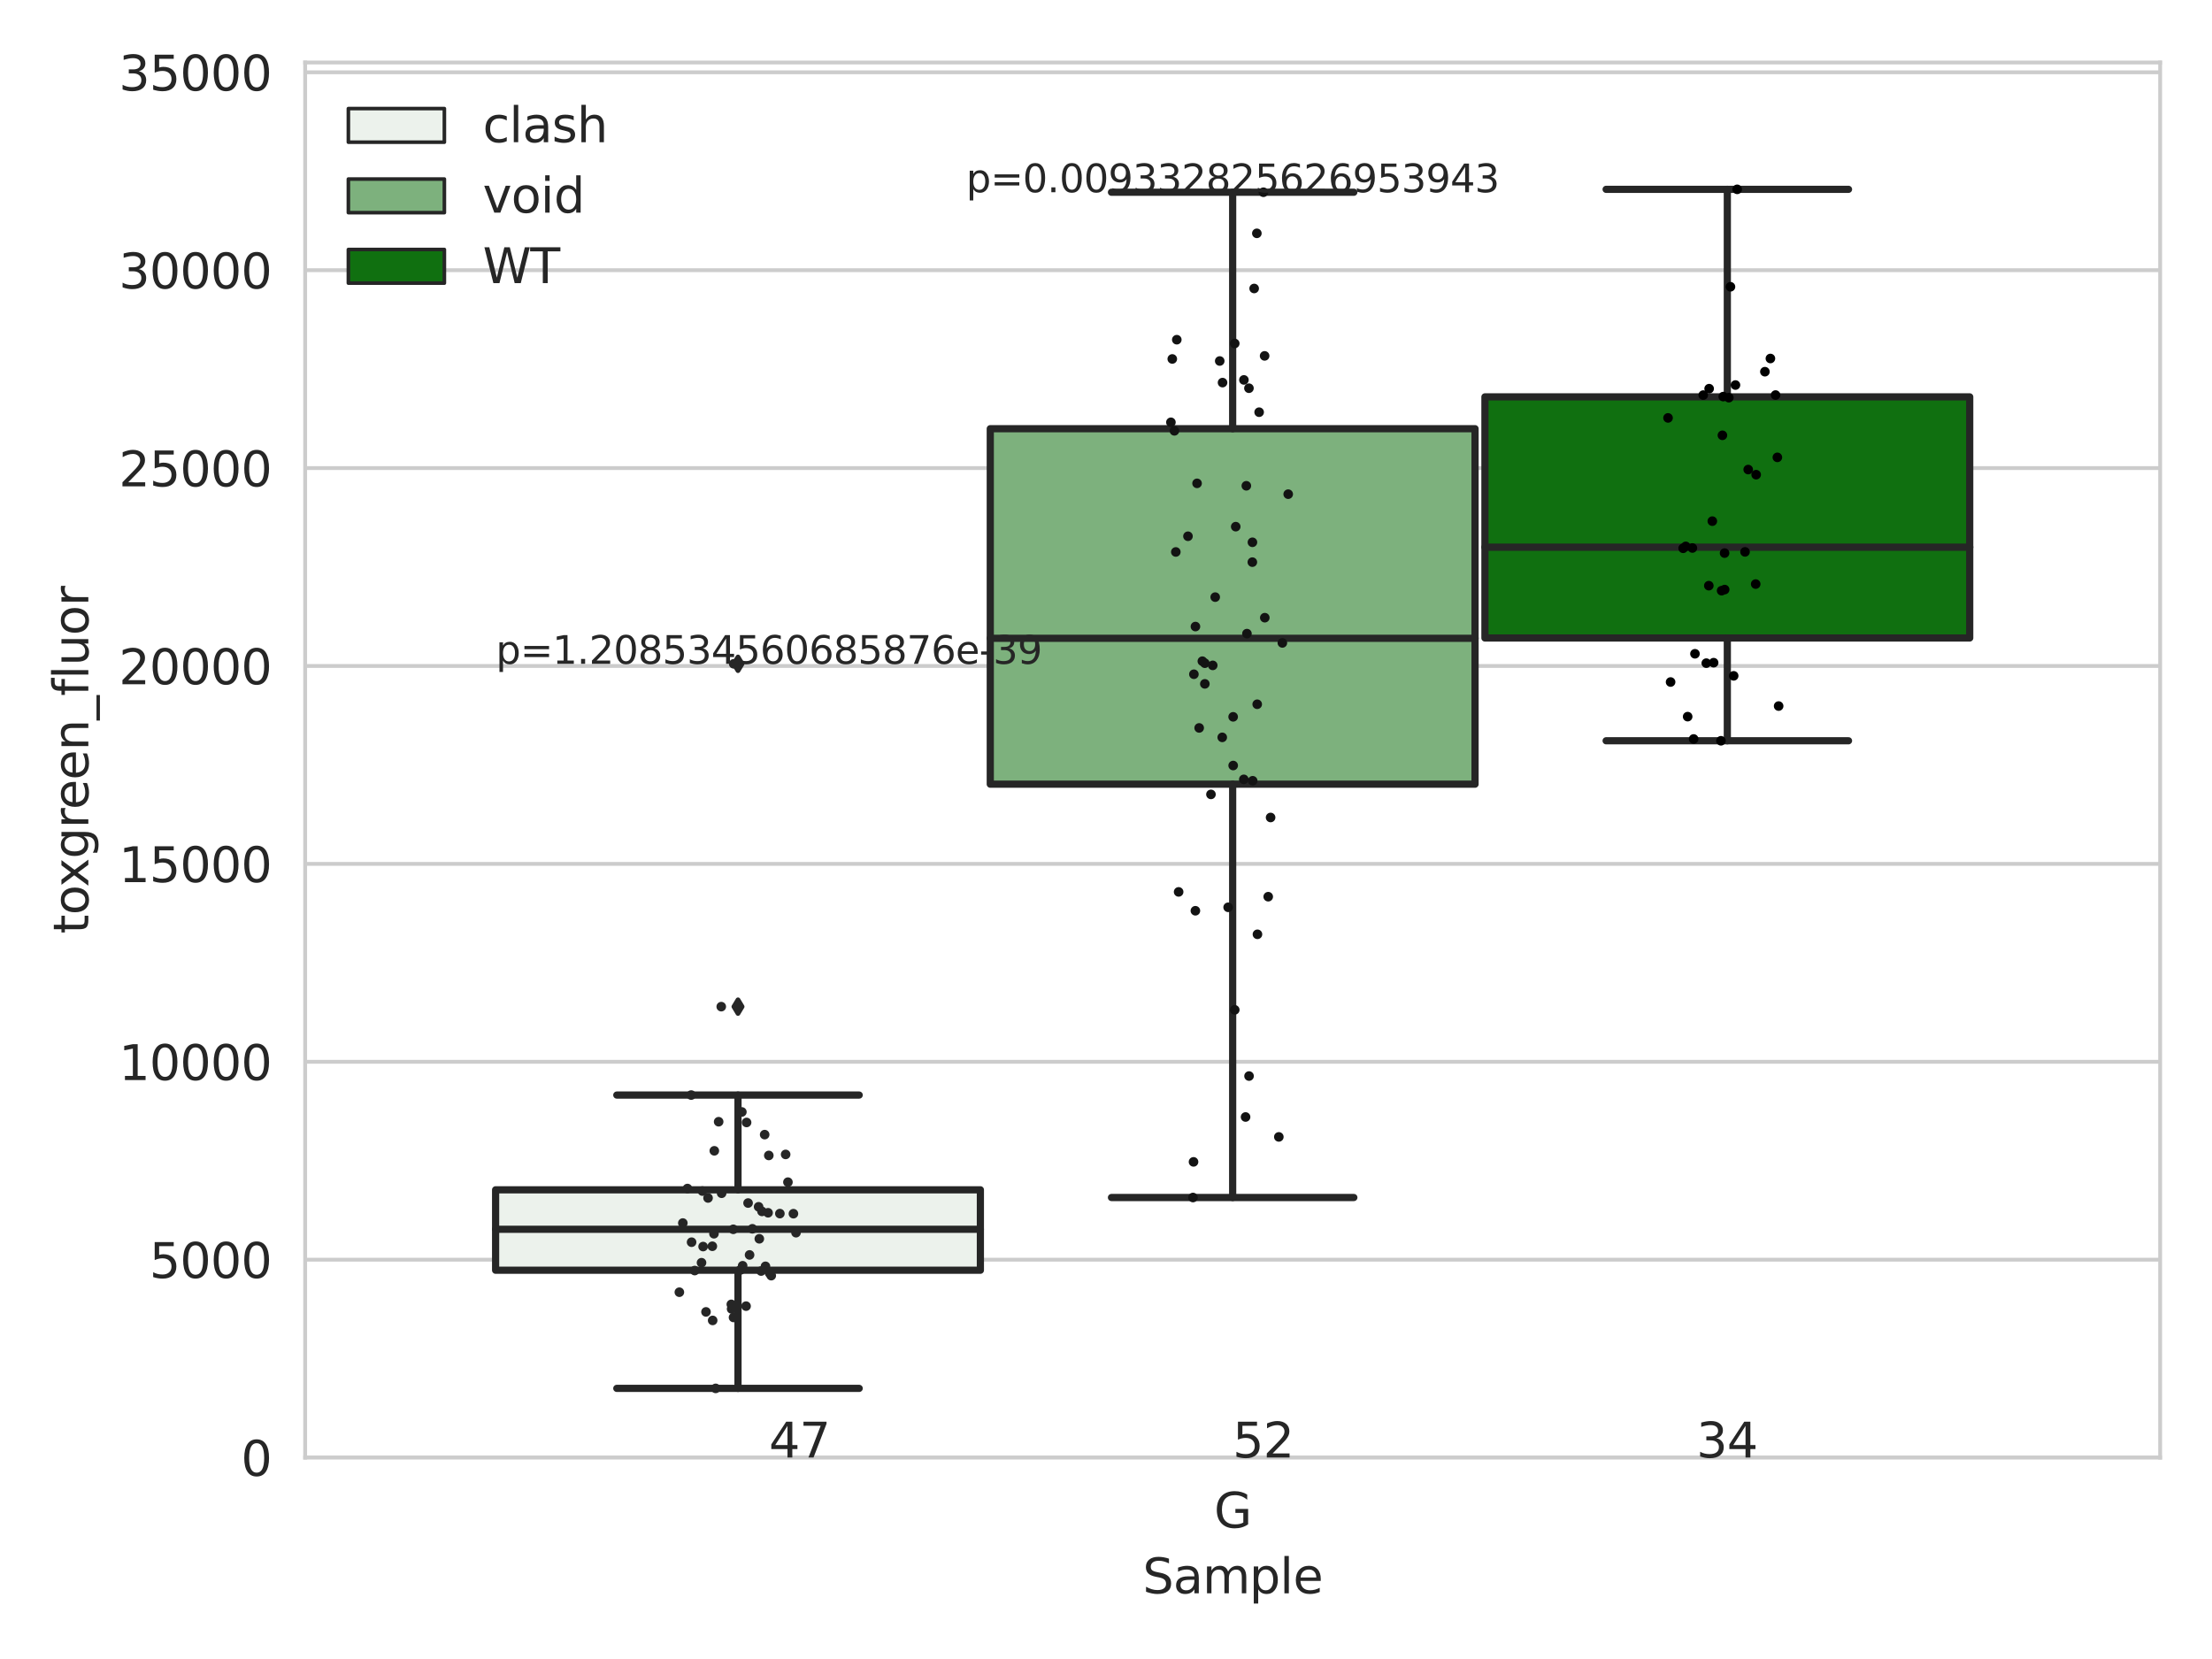 <?xml version="1.0" encoding="utf-8" standalone="no"?>
<!DOCTYPE svg PUBLIC "-//W3C//DTD SVG 1.1//EN"
  "http://www.w3.org/Graphics/SVG/1.1/DTD/svg11.dtd">
<svg xmlns:xlink="http://www.w3.org/1999/xlink" width="460.8pt" height="345.6pt" viewBox="0 0 460.8 345.6" xmlns="http://www.w3.org/2000/svg" version="1.1">
 <defs>
  <style type="text/css">*{stroke-linejoin: round; stroke-linecap: butt}</style>
 </defs>
 <g id="figure_1">
  <g id="patch_1">
   <path d="M 0 345.6 
L 460.8 345.6 
L 460.8 0 
L 0 0 
z
" style="fill: #ffffff"/>
  </g>
  <g id="axes_1">
   <g id="patch_2">
    <path d="M 63.571 303.64 
L 450 303.64 
L 450 13.022 
L 63.571 13.022 
z
" style="fill: #ffffff"/>
   </g>
   <g id="matplotlib.axis_1">
    <g id="xtick_1">
     <g id="text_1">
      <!-- G -->
      <g style="fill: #262626" transform="translate(252.911 318.238)scale(0.1 -0.1)">
       <defs>
        <path id="DejaVuSans-47" d="M 3809 666 
L 3809 1919 
L 2778 1919 
L 2778 2438 
L 4434 2438 
L 4434 434 
Q 4069 175 3628 42 
Q 3188 -91 2688 -91 
Q 1594 -91 976 548 
Q 359 1188 359 2328 
Q 359 3472 976 4111 
Q 1594 4750 2688 4750 
Q 3144 4750 3555 4637 
Q 3966 4525 4313 4306 
L 4313 3634 
Q 3963 3931 3569 4081 
Q 3175 4231 2741 4231 
Q 1884 4231 1454 3753 
Q 1025 3275 1025 2328 
Q 1025 1384 1454 906 
Q 1884 428 2741 428 
Q 3075 428 3337 486 
Q 3600 544 3809 666 
z
" transform="scale(0.016)"/>
       </defs>
       <use xlink:href="#DejaVuSans-47"/>
      </g>
     </g>
    </g>
    <g id="text_2">
     <!-- Sample -->
     <g style="fill: #262626" transform="translate(238.037 331.917)scale(0.1 -0.1)">
      <defs>
       <path id="DejaVuSans-53" d="M 3425 4513 
L 3425 3897 
Q 3066 4069 2747 4153 
Q 2428 4238 2131 4238 
Q 1616 4238 1336 4038 
Q 1056 3838 1056 3469 
Q 1056 3159 1242 3001 
Q 1428 2844 1947 2747 
L 2328 2669 
Q 3034 2534 3370 2195 
Q 3706 1856 3706 1288 
Q 3706 609 3251 259 
Q 2797 -91 1919 -91 
Q 1588 -91 1214 -16 
Q 841 59 441 206 
L 441 856 
Q 825 641 1194 531 
Q 1563 422 1919 422 
Q 2459 422 2753 634 
Q 3047 847 3047 1241 
Q 3047 1584 2836 1778 
Q 2625 1972 2144 2069 
L 1759 2144 
Q 1053 2284 737 2584 
Q 422 2884 422 3419 
Q 422 4038 858 4394 
Q 1294 4750 2059 4750 
Q 2388 4750 2728 4690 
Q 3069 4631 3425 4513 
z
" transform="scale(0.016)"/>
       <path id="DejaVuSans-61" d="M 2194 1759 
Q 1497 1759 1228 1600 
Q 959 1441 959 1056 
Q 959 750 1161 570 
Q 1363 391 1709 391 
Q 2188 391 2477 730 
Q 2766 1069 2766 1631 
L 2766 1759 
L 2194 1759 
z
M 3341 1997 
L 3341 0 
L 2766 0 
L 2766 531 
Q 2569 213 2275 61 
Q 1981 -91 1556 -91 
Q 1019 -91 701 211 
Q 384 513 384 1019 
Q 384 1609 779 1909 
Q 1175 2209 1959 2209 
L 2766 2209 
L 2766 2266 
Q 2766 2663 2505 2880 
Q 2244 3097 1772 3097 
Q 1472 3097 1187 3025 
Q 903 2953 641 2809 
L 641 3341 
Q 956 3463 1253 3523 
Q 1550 3584 1831 3584 
Q 2591 3584 2966 3190 
Q 3341 2797 3341 1997 
z
" transform="scale(0.016)"/>
       <path id="DejaVuSans-6d" d="M 3328 2828 
Q 3544 3216 3844 3400 
Q 4144 3584 4550 3584 
Q 5097 3584 5394 3201 
Q 5691 2819 5691 2113 
L 5691 0 
L 5113 0 
L 5113 2094 
Q 5113 2597 4934 2840 
Q 4756 3084 4391 3084 
Q 3944 3084 3684 2787 
Q 3425 2491 3425 1978 
L 3425 0 
L 2847 0 
L 2847 2094 
Q 2847 2600 2669 2842 
Q 2491 3084 2119 3084 
Q 1678 3084 1418 2786 
Q 1159 2488 1159 1978 
L 1159 0 
L 581 0 
L 581 3500 
L 1159 3500 
L 1159 2956 
Q 1356 3278 1631 3431 
Q 1906 3584 2284 3584 
Q 2666 3584 2933 3390 
Q 3200 3197 3328 2828 
z
" transform="scale(0.016)"/>
       <path id="DejaVuSans-70" d="M 1159 525 
L 1159 -1331 
L 581 -1331 
L 581 3500 
L 1159 3500 
L 1159 2969 
Q 1341 3281 1617 3432 
Q 1894 3584 2278 3584 
Q 2916 3584 3314 3078 
Q 3713 2572 3713 1747 
Q 3713 922 3314 415 
Q 2916 -91 2278 -91 
Q 1894 -91 1617 61 
Q 1341 213 1159 525 
z
M 3116 1747 
Q 3116 2381 2855 2742 
Q 2594 3103 2138 3103 
Q 1681 3103 1420 2742 
Q 1159 2381 1159 1747 
Q 1159 1113 1420 752 
Q 1681 391 2138 391 
Q 2594 391 2855 752 
Q 3116 1113 3116 1747 
z
" transform="scale(0.016)"/>
       <path id="DejaVuSans-6c" d="M 603 4863 
L 1178 4863 
L 1178 0 
L 603 0 
L 603 4863 
z
" transform="scale(0.016)"/>
       <path id="DejaVuSans-65" d="M 3597 1894 
L 3597 1613 
L 953 1613 
Q 991 1019 1311 708 
Q 1631 397 2203 397 
Q 2534 397 2845 478 
Q 3156 559 3463 722 
L 3463 178 
Q 3153 47 2828 -22 
Q 2503 -91 2169 -91 
Q 1331 -91 842 396 
Q 353 884 353 1716 
Q 353 2575 817 3079 
Q 1281 3584 2069 3584 
Q 2775 3584 3186 3129 
Q 3597 2675 3597 1894 
z
M 3022 2063 
Q 3016 2534 2758 2815 
Q 2500 3097 2075 3097 
Q 1594 3097 1305 2825 
Q 1016 2553 972 2059 
L 3022 2063 
z
" transform="scale(0.016)"/>
      </defs>
      <use xlink:href="#DejaVuSans-53"/>
      <use xlink:href="#DejaVuSans-61" x="63.477"/>
      <use xlink:href="#DejaVuSans-6d" x="124.756"/>
      <use xlink:href="#DejaVuSans-70" x="222.168"/>
      <use xlink:href="#DejaVuSans-6c" x="285.645"/>
      <use xlink:href="#DejaVuSans-65" x="313.428"/>
     </g>
    </g>
   </g>
   <g id="matplotlib.axis_2">
    <g id="ytick_1">
     <g id="line2d_1">
      <path d="M 63.571 303.64 
L 450 303.64 
" clip-path="url(#pb2e4468ea5)" style="fill: none; stroke: #cccccc; stroke-width: 0.8; stroke-linecap: round"/>
     </g>
     <g id="text_3">
      <!-- 0 -->
      <g style="fill: #262626" transform="translate(50.209 307.439)scale(0.1 -0.1)">
       <defs>
        <path id="DejaVuSans-30" d="M 2034 4250 
Q 1547 4250 1301 3770 
Q 1056 3291 1056 2328 
Q 1056 1369 1301 889 
Q 1547 409 2034 409 
Q 2525 409 2770 889 
Q 3016 1369 3016 2328 
Q 3016 3291 2770 3770 
Q 2525 4250 2034 4250 
z
M 2034 4750 
Q 2819 4750 3233 4129 
Q 3647 3509 3647 2328 
Q 3647 1150 3233 529 
Q 2819 -91 2034 -91 
Q 1250 -91 836 529 
Q 422 1150 422 2328 
Q 422 3509 836 4129 
Q 1250 4750 2034 4750 
z
" transform="scale(0.016)"/>
       </defs>
       <use xlink:href="#DejaVuSans-30"/>
      </g>
     </g>
    </g>
    <g id="ytick_2">
     <g id="line2d_2">
      <path d="M 63.571 262.414 
L 450 262.414 
" clip-path="url(#pb2e4468ea5)" style="fill: none; stroke: #cccccc; stroke-width: 0.8; stroke-linecap: round"/>
     </g>
     <g id="text_4">
      <!-- 5000 -->
      <g style="fill: #262626" transform="translate(31.121 266.214)scale(0.1 -0.1)">
       <defs>
        <path id="DejaVuSans-35" d="M 691 4666 
L 3169 4666 
L 3169 4134 
L 1269 4134 
L 1269 2991 
Q 1406 3038 1543 3061 
Q 1681 3084 1819 3084 
Q 2600 3084 3056 2656 
Q 3513 2228 3513 1497 
Q 3513 744 3044 326 
Q 2575 -91 1722 -91 
Q 1428 -91 1123 -41 
Q 819 9 494 109 
L 494 744 
Q 775 591 1075 516 
Q 1375 441 1709 441 
Q 2250 441 2565 725 
Q 2881 1009 2881 1497 
Q 2881 1984 2565 2268 
Q 2250 2553 1709 2553 
Q 1456 2553 1204 2497 
Q 953 2441 691 2322 
L 691 4666 
z
" transform="scale(0.016)"/>
       </defs>
       <use xlink:href="#DejaVuSans-35"/>
       <use xlink:href="#DejaVuSans-30" x="63.623"/>
       <use xlink:href="#DejaVuSans-30" x="127.246"/>
       <use xlink:href="#DejaVuSans-30" x="190.869"/>
      </g>
     </g>
    </g>
    <g id="ytick_3">
     <g id="line2d_3">
      <path d="M 63.571 221.189 
L 450 221.189 
" clip-path="url(#pb2e4468ea5)" style="fill: none; stroke: #cccccc; stroke-width: 0.8; stroke-linecap: round"/>
     </g>
     <g id="text_5">
      <!-- 10000 -->
      <g style="fill: #262626" transform="translate(24.759 224.988)scale(0.1 -0.1)">
       <defs>
        <path id="DejaVuSans-31" d="M 794 531 
L 1825 531 
L 1825 4091 
L 703 3866 
L 703 4441 
L 1819 4666 
L 2450 4666 
L 2450 531 
L 3481 531 
L 3481 0 
L 794 0 
L 794 531 
z
" transform="scale(0.016)"/>
       </defs>
       <use xlink:href="#DejaVuSans-31"/>
       <use xlink:href="#DejaVuSans-30" x="63.623"/>
       <use xlink:href="#DejaVuSans-30" x="127.246"/>
       <use xlink:href="#DejaVuSans-30" x="190.869"/>
       <use xlink:href="#DejaVuSans-30" x="254.492"/>
      </g>
     </g>
    </g>
    <g id="ytick_4">
     <g id="line2d_4">
      <path d="M 63.571 179.963 
L 450 179.963 
" clip-path="url(#pb2e4468ea5)" style="fill: none; stroke: #cccccc; stroke-width: 0.8; stroke-linecap: round"/>
     </g>
     <g id="text_6">
      <!-- 15000 -->
      <g style="fill: #262626" transform="translate(24.759 183.762)scale(0.1 -0.1)">
       <use xlink:href="#DejaVuSans-31"/>
       <use xlink:href="#DejaVuSans-35" x="63.623"/>
       <use xlink:href="#DejaVuSans-30" x="127.246"/>
       <use xlink:href="#DejaVuSans-30" x="190.869"/>
       <use xlink:href="#DejaVuSans-30" x="254.492"/>
      </g>
     </g>
    </g>
    <g id="ytick_5">
     <g id="line2d_5">
      <path d="M 63.571 138.738 
L 450 138.738 
" clip-path="url(#pb2e4468ea5)" style="fill: none; stroke: #cccccc; stroke-width: 0.8; stroke-linecap: round"/>
     </g>
     <g id="text_7">
      <!-- 20000 -->
      <g style="fill: #262626" transform="translate(24.759 142.537)scale(0.1 -0.1)">
       <defs>
        <path id="DejaVuSans-32" d="M 1228 531 
L 3431 531 
L 3431 0 
L 469 0 
L 469 531 
Q 828 903 1448 1529 
Q 2069 2156 2228 2338 
Q 2531 2678 2651 2914 
Q 2772 3150 2772 3378 
Q 2772 3750 2511 3984 
Q 2250 4219 1831 4219 
Q 1534 4219 1204 4116 
Q 875 4013 500 3803 
L 500 4441 
Q 881 4594 1212 4672 
Q 1544 4750 1819 4750 
Q 2544 4750 2975 4387 
Q 3406 4025 3406 3419 
Q 3406 3131 3298 2873 
Q 3191 2616 2906 2266 
Q 2828 2175 2409 1742 
Q 1991 1309 1228 531 
z
" transform="scale(0.016)"/>
       </defs>
       <use xlink:href="#DejaVuSans-32"/>
       <use xlink:href="#DejaVuSans-30" x="63.623"/>
       <use xlink:href="#DejaVuSans-30" x="127.246"/>
       <use xlink:href="#DejaVuSans-30" x="190.869"/>
       <use xlink:href="#DejaVuSans-30" x="254.492"/>
      </g>
     </g>
    </g>
    <g id="ytick_6">
     <g id="line2d_6">
      <path d="M 63.571 97.512 
L 450 97.512 
" clip-path="url(#pb2e4468ea5)" style="fill: none; stroke: #cccccc; stroke-width: 0.8; stroke-linecap: round"/>
     </g>
     <g id="text_8">
      <!-- 25000 -->
      <g style="fill: #262626" transform="translate(24.759 101.311)scale(0.1 -0.1)">
       <use xlink:href="#DejaVuSans-32"/>
       <use xlink:href="#DejaVuSans-35" x="63.623"/>
       <use xlink:href="#DejaVuSans-30" x="127.246"/>
       <use xlink:href="#DejaVuSans-30" x="190.869"/>
       <use xlink:href="#DejaVuSans-30" x="254.492"/>
      </g>
     </g>
    </g>
    <g id="ytick_7">
     <g id="line2d_7">
      <path d="M 63.571 56.286 
L 450 56.286 
" clip-path="url(#pb2e4468ea5)" style="fill: none; stroke: #cccccc; stroke-width: 0.8; stroke-linecap: round"/>
     </g>
     <g id="text_9">
      <!-- 30000 -->
      <g style="fill: #262626" transform="translate(24.759 60.085)scale(0.1 -0.1)">
       <defs>
        <path id="DejaVuSans-33" d="M 2597 2516 
Q 3050 2419 3304 2112 
Q 3559 1806 3559 1356 
Q 3559 666 3084 287 
Q 2609 -91 1734 -91 
Q 1441 -91 1130 -33 
Q 819 25 488 141 
L 488 750 
Q 750 597 1062 519 
Q 1375 441 1716 441 
Q 2309 441 2620 675 
Q 2931 909 2931 1356 
Q 2931 1769 2642 2001 
Q 2353 2234 1838 2234 
L 1294 2234 
L 1294 2753 
L 1863 2753 
Q 2328 2753 2575 2939 
Q 2822 3125 2822 3475 
Q 2822 3834 2567 4026 
Q 2313 4219 1838 4219 
Q 1578 4219 1281 4162 
Q 984 4106 628 3988 
L 628 4550 
Q 988 4650 1302 4700 
Q 1616 4750 1894 4750 
Q 2613 4750 3031 4423 
Q 3450 4097 3450 3541 
Q 3450 3153 3228 2886 
Q 3006 2619 2597 2516 
z
" transform="scale(0.016)"/>
       </defs>
       <use xlink:href="#DejaVuSans-33"/>
       <use xlink:href="#DejaVuSans-30" x="63.623"/>
       <use xlink:href="#DejaVuSans-30" x="127.246"/>
       <use xlink:href="#DejaVuSans-30" x="190.869"/>
       <use xlink:href="#DejaVuSans-30" x="254.492"/>
      </g>
     </g>
    </g>
    <g id="ytick_8">
     <g id="line2d_8">
      <path d="M 63.571 15.061 
L 450 15.061 
" clip-path="url(#pb2e4468ea5)" style="fill: none; stroke: #cccccc; stroke-width: 0.8; stroke-linecap: round"/>
     </g>
     <g id="text_10">
      <!-- 35000 -->
      <g style="fill: #262626" transform="translate(24.759 18.86)scale(0.1 -0.1)">
       <use xlink:href="#DejaVuSans-33"/>
       <use xlink:href="#DejaVuSans-35" x="63.623"/>
       <use xlink:href="#DejaVuSans-30" x="127.246"/>
       <use xlink:href="#DejaVuSans-30" x="190.869"/>
       <use xlink:href="#DejaVuSans-30" x="254.492"/>
      </g>
     </g>
    </g>
    <g id="text_11">
     <!-- toxgreen_fluor -->
     <g style="fill: #262626" transform="translate(18.401 194.526)rotate(-90)scale(0.1 -0.1)">
      <defs>
       <path id="DejaVuSans-74" d="M 1172 4494 
L 1172 3500 
L 2356 3500 
L 2356 3053 
L 1172 3053 
L 1172 1153 
Q 1172 725 1289 603 
Q 1406 481 1766 481 
L 2356 481 
L 2356 0 
L 1766 0 
Q 1100 0 847 248 
Q 594 497 594 1153 
L 594 3053 
L 172 3053 
L 172 3500 
L 594 3500 
L 594 4494 
L 1172 4494 
z
" transform="scale(0.016)"/>
       <path id="DejaVuSans-6f" d="M 1959 3097 
Q 1497 3097 1228 2736 
Q 959 2375 959 1747 
Q 959 1119 1226 758 
Q 1494 397 1959 397 
Q 2419 397 2687 759 
Q 2956 1122 2956 1747 
Q 2956 2369 2687 2733 
Q 2419 3097 1959 3097 
z
M 1959 3584 
Q 2709 3584 3137 3096 
Q 3566 2609 3566 1747 
Q 3566 888 3137 398 
Q 2709 -91 1959 -91 
Q 1206 -91 779 398 
Q 353 888 353 1747 
Q 353 2609 779 3096 
Q 1206 3584 1959 3584 
z
" transform="scale(0.016)"/>
       <path id="DejaVuSans-78" d="M 3513 3500 
L 2247 1797 
L 3578 0 
L 2900 0 
L 1881 1375 
L 863 0 
L 184 0 
L 1544 1831 
L 300 3500 
L 978 3500 
L 1906 2253 
L 2834 3500 
L 3513 3500 
z
" transform="scale(0.016)"/>
       <path id="DejaVuSans-67" d="M 2906 1791 
Q 2906 2416 2648 2759 
Q 2391 3103 1925 3103 
Q 1463 3103 1205 2759 
Q 947 2416 947 1791 
Q 947 1169 1205 825 
Q 1463 481 1925 481 
Q 2391 481 2648 825 
Q 2906 1169 2906 1791 
z
M 3481 434 
Q 3481 -459 3084 -895 
Q 2688 -1331 1869 -1331 
Q 1566 -1331 1297 -1286 
Q 1028 -1241 775 -1147 
L 775 -588 
Q 1028 -725 1275 -790 
Q 1522 -856 1778 -856 
Q 2344 -856 2625 -561 
Q 2906 -266 2906 331 
L 2906 616 
Q 2728 306 2450 153 
Q 2172 0 1784 0 
Q 1141 0 747 490 
Q 353 981 353 1791 
Q 353 2603 747 3093 
Q 1141 3584 1784 3584 
Q 2172 3584 2450 3431 
Q 2728 3278 2906 2969 
L 2906 3500 
L 3481 3500 
L 3481 434 
z
" transform="scale(0.016)"/>
       <path id="DejaVuSans-72" d="M 2631 2963 
Q 2534 3019 2420 3045 
Q 2306 3072 2169 3072 
Q 1681 3072 1420 2755 
Q 1159 2438 1159 1844 
L 1159 0 
L 581 0 
L 581 3500 
L 1159 3500 
L 1159 2956 
Q 1341 3275 1631 3429 
Q 1922 3584 2338 3584 
Q 2397 3584 2469 3576 
Q 2541 3569 2628 3553 
L 2631 2963 
z
" transform="scale(0.016)"/>
       <path id="DejaVuSans-6e" d="M 3513 2113 
L 3513 0 
L 2938 0 
L 2938 2094 
Q 2938 2591 2744 2837 
Q 2550 3084 2163 3084 
Q 1697 3084 1428 2787 
Q 1159 2491 1159 1978 
L 1159 0 
L 581 0 
L 581 3500 
L 1159 3500 
L 1159 2956 
Q 1366 3272 1645 3428 
Q 1925 3584 2291 3584 
Q 2894 3584 3203 3211 
Q 3513 2838 3513 2113 
z
" transform="scale(0.016)"/>
       <path id="DejaVuSans-5f" d="M 3263 -1063 
L 3263 -1509 
L -63 -1509 
L -63 -1063 
L 3263 -1063 
z
" transform="scale(0.016)"/>
       <path id="DejaVuSans-66" d="M 2375 4863 
L 2375 4384 
L 1825 4384 
Q 1516 4384 1395 4259 
Q 1275 4134 1275 3809 
L 1275 3500 
L 2222 3500 
L 2222 3053 
L 1275 3053 
L 1275 0 
L 697 0 
L 697 3053 
L 147 3053 
L 147 3500 
L 697 3500 
L 697 3744 
Q 697 4328 969 4595 
Q 1241 4863 1831 4863 
L 2375 4863 
z
" transform="scale(0.016)"/>
       <path id="DejaVuSans-75" d="M 544 1381 
L 544 3500 
L 1119 3500 
L 1119 1403 
Q 1119 906 1312 657 
Q 1506 409 1894 409 
Q 2359 409 2629 706 
Q 2900 1003 2900 1516 
L 2900 3500 
L 3475 3500 
L 3475 0 
L 2900 0 
L 2900 538 
Q 2691 219 2414 64 
Q 2138 -91 1772 -91 
Q 1169 -91 856 284 
Q 544 659 544 1381 
z
M 1991 3584 
L 1991 3584 
z
" transform="scale(0.016)"/>
      </defs>
      <use xlink:href="#DejaVuSans-74"/>
      <use xlink:href="#DejaVuSans-6f" x="39.209"/>
      <use xlink:href="#DejaVuSans-78" x="97.266"/>
      <use xlink:href="#DejaVuSans-67" x="156.445"/>
      <use xlink:href="#DejaVuSans-72" x="219.922"/>
      <use xlink:href="#DejaVuSans-65" x="258.785"/>
      <use xlink:href="#DejaVuSans-65" x="320.309"/>
      <use xlink:href="#DejaVuSans-6e" x="381.832"/>
      <use xlink:href="#DejaVuSans-5f" x="445.211"/>
      <use xlink:href="#DejaVuSans-66" x="495.211"/>
      <use xlink:href="#DejaVuSans-6c" x="530.416"/>
      <use xlink:href="#DejaVuSans-75" x="558.199"/>
      <use xlink:href="#DejaVuSans-6f" x="621.578"/>
      <use xlink:href="#DejaVuSans-72" x="682.76"/>
     </g>
    </g>
   </g>
   <g id="patch_3">
    <path d="M 103.245 264.614 
L 204.231 264.614 
L 204.231 247.858 
L 103.245 247.858 
L 103.245 264.614 
z
" clip-path="url(#pb2e4468ea5)" style="fill: #ecf2ec; stroke: #262626; stroke-width: 1.5; stroke-linejoin: miter"/>
   </g>
   <g id="patch_4">
    <path d="M 206.292 163.358 
L 307.279 163.358 
L 307.279 89.304 
L 206.292 89.304 
L 206.292 163.358 
z
" clip-path="url(#pb2e4468ea5)" style="fill: #7db17d; stroke: #262626; stroke-width: 1.5; stroke-linejoin: miter"/>
   </g>
   <g id="patch_5">
    <path d="M 309.34 132.907 
L 410.327 132.907 
L 410.327 82.674 
L 309.34 82.674 
L 309.34 132.907 
z
" clip-path="url(#pb2e4468ea5)" style="fill: #107010; stroke: #262626; stroke-width: 1.5; stroke-linejoin: miter"/>
   </g>
   <g id="patch_6">
    <path d="M 256.786 303.64 
L 256.786 303.64 
L 256.786 303.64 
L 256.786 303.64 
z
" clip-path="url(#pb2e4468ea5)" style="fill: #ecf2ec; stroke: #262626; stroke-width: 0.75; stroke-linejoin: miter"/>
   </g>
   <g id="patch_7">
    <path d="M 256.786 303.64 
L 256.786 303.64 
L 256.786 303.64 
L 256.786 303.64 
z
" clip-path="url(#pb2e4468ea5)" style="fill: #7db17d; stroke: #262626; stroke-width: 0.75; stroke-linejoin: miter"/>
   </g>
   <g id="patch_8">
    <path d="M 256.786 303.64 
L 256.786 303.64 
L 256.786 303.64 
L 256.786 303.64 
z
" clip-path="url(#pb2e4468ea5)" style="fill: #107010; stroke: #262626; stroke-width: 0.75; stroke-linejoin: miter"/>
   </g>
   <g id="PathCollection_1"/>
   <g id="PathCollection_2"/>
   <g id="PathCollection_3"/>
   <g id="line2d_9">
    <path d="M 153.738 264.614 
L 153.738 289.225 
" clip-path="url(#pb2e4468ea5)" style="fill: none; stroke: #262626; stroke-width: 1.5; stroke-linecap: round"/>
   </g>
   <g id="line2d_10">
    <path d="M 153.738 247.858 
L 153.738 228.121 
" clip-path="url(#pb2e4468ea5)" style="fill: none; stroke: #262626; stroke-width: 1.5; stroke-linecap: round"/>
   </g>
   <g id="line2d_11">
    <path d="M 128.491 289.225 
L 178.985 289.225 
" clip-path="url(#pb2e4468ea5)" style="fill: none; stroke: #262626; stroke-width: 1.5; stroke-linecap: round"/>
   </g>
   <g id="line2d_12">
    <path d="M 128.491 228.121 
L 178.985 228.121 
" clip-path="url(#pb2e4468ea5)" style="fill: none; stroke: #262626; stroke-width: 1.5; stroke-linecap: round"/>
   </g>
   <g id="line2d_13">
    <defs>
     <path id="mc92c61e242" d="M -0 1.414 
L 0.849 0 
L 0 -1.414 
L -0.849 -0 
z
" style="stroke: #262626; stroke-linejoin: miter"/>
    </defs>
    <g clip-path="url(#pb2e4468ea5)">
     <use xlink:href="#mc92c61e242" x="153.738" y="209.702" style="fill: #262626; stroke: #262626; stroke-linejoin: miter"/>
     <use xlink:href="#mc92c61e242" x="153.738" y="138.283" style="fill: #262626; stroke: #262626; stroke-linejoin: miter"/>
    </g>
   </g>
   <g id="line2d_14">
    <path d="M 256.786 163.358 
L 256.786 249.464 
" clip-path="url(#pb2e4468ea5)" style="fill: none; stroke: #262626; stroke-width: 1.5; stroke-linecap: round"/>
   </g>
   <g id="line2d_15">
    <path d="M 256.786 89.304 
L 256.786 40.045 
" clip-path="url(#pb2e4468ea5)" style="fill: none; stroke: #262626; stroke-width: 1.5; stroke-linecap: round"/>
   </g>
   <g id="line2d_16">
    <path d="M 231.539 249.464 
L 282.032 249.464 
" clip-path="url(#pb2e4468ea5)" style="fill: none; stroke: #262626; stroke-width: 1.5; stroke-linecap: round"/>
   </g>
   <g id="line2d_17">
    <path d="M 231.539 40.045 
L 282.032 40.045 
" clip-path="url(#pb2e4468ea5)" style="fill: none; stroke: #262626; stroke-width: 1.5; stroke-linecap: round"/>
   </g>
   <g id="line2d_18"/>
   <g id="line2d_19">
    <path d="M 359.833 132.907 
L 359.833 154.316 
" clip-path="url(#pb2e4468ea5)" style="fill: none; stroke: #262626; stroke-width: 1.5; stroke-linecap: round"/>
   </g>
   <g id="line2d_20">
    <path d="M 359.833 82.674 
L 359.833 39.442 
" clip-path="url(#pb2e4468ea5)" style="fill: none; stroke: #262626; stroke-width: 1.5; stroke-linecap: round"/>
   </g>
   <g id="line2d_21">
    <path d="M 334.587 154.316 
L 385.08 154.316 
" clip-path="url(#pb2e4468ea5)" style="fill: none; stroke: #262626; stroke-width: 1.5; stroke-linecap: round"/>
   </g>
   <g id="line2d_22">
    <path d="M 334.587 39.442 
L 385.08 39.442 
" clip-path="url(#pb2e4468ea5)" style="fill: none; stroke: #262626; stroke-width: 1.5; stroke-linecap: round"/>
   </g>
   <g id="line2d_23"/>
   <g id="line2d_24">
    <path d="M 103.245 256.086 
L 204.231 256.086 
" clip-path="url(#pb2e4468ea5)" style="fill: none; stroke: #262626; stroke-width: 1.5; stroke-linecap: round"/>
   </g>
   <g id="line2d_25">
    <path d="M 206.292 132.964 
L 307.279 132.964 
" clip-path="url(#pb2e4468ea5)" style="fill: none; stroke: #262626; stroke-width: 1.5; stroke-linecap: round"/>
   </g>
   <g id="line2d_26">
    <path d="M 309.34 113.99 
L 410.327 113.99 
" clip-path="url(#pb2e4468ea5)" style="fill: none; stroke: #262626; stroke-width: 1.5; stroke-linecap: round"/>
   </g>
   <g id="patch_9">
    <path d="M 63.571 303.64 
L 63.571 13.022 
" style="fill: none; stroke: #cccccc; stroke-width: 0.8; stroke-linejoin: miter; stroke-linecap: square"/>
   </g>
   <g id="patch_10">
    <path d="M 450 303.64 
L 450 13.022 
" style="fill: none; stroke: #cccccc; stroke-width: 0.8; stroke-linejoin: miter; stroke-linecap: square"/>
   </g>
   <g id="patch_11">
    <path d="M 63.571 303.64 
L 450 303.64 
" style="fill: none; stroke: #cccccc; stroke-width: 0.8; stroke-linejoin: miter; stroke-linecap: square"/>
   </g>
   <g id="patch_12">
    <path d="M 63.571 13.022 
L 450 13.022 
" style="fill: none; stroke: #cccccc; stroke-width: 0.8; stroke-linejoin: miter; stroke-linecap: square"/>
   </g>
   <g id="PathCollection_4">
    <defs>
     <path id="C0_0_0011d64cef" d="M 0 1 
C 0.265 1 0.52 0.895 0.707 0.707 
C 0.895 0.52 1 0.265 1 -0 
C 1 -0.265 0.895 -0.52 0.707 -0.707 
C 0.52 -0.895 0.265 -1 0 -1 
C -0.265 -1 -0.52 -0.895 -0.707 -0.707 
C -0.895 -0.52 -1 -0.265 -1 0 
C -1 0.265 -0.895 0.52 -0.707 0.707 
C -0.52 0.895 -0.265 1 0 1 
z
"/>
    </defs>
    <g clip-path="url(#pb2e4468ea5)">
     <use xlink:href="#C0_0_0011d64cef" x="158.032" y="251.397" style="fill: #262626"/>
    </g>
    <g clip-path="url(#pb2e4468ea5)">
     <use xlink:href="#C0_0_0011d64cef" x="149.088" y="289.225" style="fill: #262626"/>
    </g>
    <g clip-path="url(#pb2e4468ea5)">
     <use xlink:href="#C0_0_0011d64cef" x="149.708" y="233.675" style="fill: #262626"/>
    </g>
    <g clip-path="url(#pb2e4468ea5)">
     <use xlink:href="#C0_0_0011d64cef" x="150.251" y="209.702" style="fill: #262626"/>
    </g>
    <g clip-path="url(#pb2e4468ea5)">
     <use xlink:href="#C0_0_0011d64cef" x="143.21" y="247.593" style="fill: #262626"/>
    </g>
    <g clip-path="url(#pb2e4468ea5)">
     <use xlink:href="#C0_0_0011d64cef" x="148.731" y="257.01" style="fill: #262626"/>
    </g>
    <g clip-path="url(#pb2e4468ea5)">
     <use xlink:href="#C0_0_0011d64cef" x="144.069" y="258.771" style="fill: #262626"/>
    </g>
    <g clip-path="url(#pb2e4468ea5)">
     <use xlink:href="#C0_0_0011d64cef" x="154.705" y="263.679" style="fill: #262626"/>
    </g>
    <g clip-path="url(#pb2e4468ea5)">
     <use xlink:href="#C0_0_0011d64cef" x="156.738" y="255.979" style="fill: #262626"/>
    </g>
    <g clip-path="url(#pb2e4468ea5)">
     <use xlink:href="#C0_0_0011d64cef" x="143.989" y="228.121" style="fill: #262626"/>
    </g>
    <g clip-path="url(#pb2e4468ea5)">
     <use xlink:href="#C0_0_0011d64cef" x="146.473" y="259.682" style="fill: #262626"/>
    </g>
    <g clip-path="url(#pb2e4468ea5)">
     <use xlink:href="#C0_0_0011d64cef" x="165.826" y="256.793" style="fill: #262626"/>
    </g>
    <g clip-path="url(#pb2e4468ea5)">
     <use xlink:href="#C0_0_0011d64cef" x="141.523" y="269.191" style="fill: #262626"/>
    </g>
    <g clip-path="url(#pb2e4468ea5)">
     <use xlink:href="#C0_0_0011d64cef" x="154.258" y="264.546" style="fill: #262626"/>
    </g>
    <g clip-path="url(#pb2e4468ea5)">
     <use xlink:href="#C0_0_0011d64cef" x="165.286" y="252.833" style="fill: #262626"/>
    </g>
    <g clip-path="url(#pb2e4468ea5)">
     <use xlink:href="#C0_0_0011d64cef" x="155.839" y="250.614" style="fill: #262626"/>
    </g>
    <g clip-path="url(#pb2e4468ea5)">
     <use xlink:href="#C0_0_0011d64cef" x="154.544" y="231.641" style="fill: #262626"/>
    </g>
    <g clip-path="url(#pb2e4468ea5)">
     <use xlink:href="#C0_0_0011d64cef" x="152.408" y="272.676" style="fill: #262626"/>
    </g>
    <g clip-path="url(#pb2e4468ea5)">
     <use xlink:href="#C0_0_0011d64cef" x="156.15" y="261.423" style="fill: #262626"/>
    </g>
    <g clip-path="url(#pb2e4468ea5)">
     <use xlink:href="#C0_0_0011d64cef" x="146.327" y="248.122" style="fill: #262626"/>
    </g>
    <g clip-path="url(#pb2e4468ea5)">
     <use xlink:href="#C0_0_0011d64cef" x="144.721" y="264.682" style="fill: #262626"/>
    </g>
    <g clip-path="url(#pb2e4468ea5)">
     <use xlink:href="#C0_0_0011d64cef" x="159.463" y="263.796" style="fill: #262626"/>
    </g>
    <g clip-path="url(#pb2e4468ea5)">
     <use xlink:href="#C0_0_0011d64cef" x="150.329" y="248.577" style="fill: #262626"/>
    </g>
    <g clip-path="url(#pb2e4468ea5)">
     <use xlink:href="#C0_0_0011d64cef" x="152.348" y="271.722" style="fill: #262626"/>
    </g>
    <g clip-path="url(#pb2e4468ea5)">
     <use xlink:href="#C0_0_0011d64cef" x="152.847" y="138.283" style="fill: #262626"/>
    </g>
    <g clip-path="url(#pb2e4468ea5)">
     <use xlink:href="#C0_0_0011d64cef" x="152.808" y="274.45" style="fill: #262626"/>
    </g>
    <g clip-path="url(#pb2e4468ea5)">
     <use xlink:href="#C0_0_0011d64cef" x="159.293" y="236.362" style="fill: #262626"/>
    </g>
    <g clip-path="url(#pb2e4468ea5)">
     <use xlink:href="#C0_0_0011d64cef" x="162.46" y="252.816" style="fill: #262626"/>
    </g>
    <g clip-path="url(#pb2e4468ea5)">
     <use xlink:href="#C0_0_0011d64cef" x="152.758" y="256.086" style="fill: #262626"/>
    </g>
    <g clip-path="url(#pb2e4468ea5)">
     <use xlink:href="#C0_0_0011d64cef" x="148.806" y="239.735" style="fill: #262626"/>
    </g>
    <g clip-path="url(#pb2e4468ea5)">
     <use xlink:href="#C0_0_0011d64cef" x="160.157" y="240.701" style="fill: #262626"/>
    </g>
    <g clip-path="url(#pb2e4468ea5)">
     <use xlink:href="#C0_0_0011d64cef" x="163.663" y="240.487" style="fill: #262626"/>
    </g>
    <g clip-path="url(#pb2e4468ea5)">
     <use xlink:href="#C0_0_0011d64cef" x="148.461" y="275.068" style="fill: #262626"/>
    </g>
    <g clip-path="url(#pb2e4468ea5)">
     <use xlink:href="#C0_0_0011d64cef" x="155.419" y="272.092" style="fill: #262626"/>
    </g>
    <g clip-path="url(#pb2e4468ea5)">
     <use xlink:href="#C0_0_0011d64cef" x="142.246" y="254.783" style="fill: #262626"/>
    </g>
    <g clip-path="url(#pb2e4468ea5)">
     <use xlink:href="#C0_0_0011d64cef" x="147.072" y="273.292" style="fill: #262626"/>
    </g>
    <g clip-path="url(#pb2e4468ea5)">
     <use xlink:href="#C0_0_0011d64cef" x="146.139" y="263.044" style="fill: #262626"/>
    </g>
    <g clip-path="url(#pb2e4468ea5)">
     <use xlink:href="#C0_0_0011d64cef" x="160.33" y="265.234" style="fill: #262626"/>
    </g>
    <g clip-path="url(#pb2e4468ea5)">
     <use xlink:href="#C0_0_0011d64cef" x="147.499" y="249.559" style="fill: #262626"/>
    </g>
    <g clip-path="url(#pb2e4468ea5)">
     <use xlink:href="#C0_0_0011d64cef" x="158.739" y="252.359" style="fill: #262626"/>
    </g>
    <g clip-path="url(#pb2e4468ea5)">
     <use xlink:href="#C0_0_0011d64cef" x="148.392" y="259.617" style="fill: #262626"/>
    </g>
    <g clip-path="url(#pb2e4468ea5)">
     <use xlink:href="#C0_0_0011d64cef" x="164.141" y="246.266" style="fill: #262626"/>
    </g>
    <g clip-path="url(#pb2e4468ea5)">
     <use xlink:href="#C0_0_0011d64cef" x="158.554" y="264.782" style="fill: #262626"/>
    </g>
    <g clip-path="url(#pb2e4468ea5)">
     <use xlink:href="#C0_0_0011d64cef" x="158.18" y="258.064" style="fill: #262626"/>
    </g>
    <g clip-path="url(#pb2e4468ea5)">
     <use xlink:href="#C0_0_0011d64cef" x="155.528" y="233.83" style="fill: #262626"/>
    </g>
    <g clip-path="url(#pb2e4468ea5)">
     <use xlink:href="#C0_0_0011d64cef" x="160.005" y="252.643" style="fill: #262626"/>
    </g>
    <g clip-path="url(#pb2e4468ea5)">
     <use xlink:href="#C0_0_0011d64cef" x="160.666" y="265.741" style="fill: #262626"/>
    </g>
   </g>
   <g id="PathCollection_5">
    <defs>
     <path id="C1_0_d0355a9e0d" d="M 0 1 
C 0.265 1 0.52 0.895 0.707 0.707 
C 0.895 0.52 1 0.265 1 -0 
C 1 -0.265 0.895 -0.52 0.707 -0.707 
C 0.52 -0.895 0.265 -1 0 -1 
C -0.265 -1 -0.52 -0.895 -0.707 -0.707 
C -0.895 -0.52 -1 -0.265 -1 0 
C -1 0.265 -0.895 0.52 -0.707 0.707 
C -0.52 0.895 -0.265 1 0 1 
z
"/>
    </defs>
    <g clip-path="url(#pb2e4468ea5)">
     <use xlink:href="#C1_0_d0355a9e0d" x="249.033" y="130.521" style="fill: #131313"/>
    </g>
    <g clip-path="url(#pb2e4468ea5)">
     <use xlink:href="#C1_0_d0355a9e0d" x="262.301" y="85.867" style="fill: #131313"/>
    </g>
    <g clip-path="url(#pb2e4468ea5)">
     <use xlink:href="#C1_0_d0355a9e0d" x="259.761" y="131.997" style="fill: #131313"/>
    </g>
    <g clip-path="url(#pb2e4468ea5)">
     <use xlink:href="#C1_0_d0355a9e0d" x="264.193" y="186.797" style="fill: #131313"/>
    </g>
    <g clip-path="url(#pb2e4468ea5)">
     <use xlink:href="#C1_0_d0355a9e0d" x="259.476" y="232.69" style="fill: #131313"/>
    </g>
    <g clip-path="url(#pb2e4468ea5)">
     <use xlink:href="#C1_0_d0355a9e0d" x="249.023" y="189.728" style="fill: #131313"/>
    </g>
    <g clip-path="url(#pb2e4468ea5)">
     <use xlink:href="#C1_0_d0355a9e0d" x="268.357" y="102.944" style="fill: #131313"/>
    </g>
    <g clip-path="url(#pb2e4468ea5)">
     <use xlink:href="#C1_0_d0355a9e0d" x="260.177" y="80.873" style="fill: #131313"/>
    </g>
    <g clip-path="url(#pb2e4468ea5)">
     <use xlink:href="#C1_0_d0355a9e0d" x="261.951" y="194.633" style="fill: #131313"/>
    </g>
    <g clip-path="url(#pb2e4468ea5)">
     <use xlink:href="#C1_0_d0355a9e0d" x="250.991" y="142.461" style="fill: #131313"/>
    </g>
    <g clip-path="url(#pb2e4468ea5)">
     <use xlink:href="#C1_0_d0355a9e0d" x="261.9" y="146.708" style="fill: #131313"/>
    </g>
    <g clip-path="url(#pb2e4468ea5)">
     <use xlink:href="#C1_0_d0355a9e0d" x="263.481" y="128.675" style="fill: #131313"/>
    </g>
    <g clip-path="url(#pb2e4468ea5)">
     <use xlink:href="#C1_0_d0355a9e0d" x="255.844" y="189.008" style="fill: #131313"/>
    </g>
    <g clip-path="url(#pb2e4468ea5)">
     <use xlink:href="#C1_0_d0355a9e0d" x="250.473" y="137.737" style="fill: #131313"/>
    </g>
    <g clip-path="url(#pb2e4468ea5)">
     <use xlink:href="#C1_0_d0355a9e0d" x="252.264" y="165.486" style="fill: #131313"/>
    </g>
    <g clip-path="url(#pb2e4468ea5)">
     <use xlink:href="#C1_0_d0355a9e0d" x="267.141" y="133.931" style="fill: #131313"/>
    </g>
    <g clip-path="url(#pb2e4468ea5)">
     <use xlink:href="#C1_0_d0355a9e0d" x="254.091" y="75.203" style="fill: #131313"/>
    </g>
    <g clip-path="url(#pb2e4468ea5)">
     <use xlink:href="#C1_0_d0355a9e0d" x="244.654" y="89.749" style="fill: #131313"/>
    </g>
    <g clip-path="url(#pb2e4468ea5)">
     <use xlink:href="#C1_0_d0355a9e0d" x="253.151" y="124.391" style="fill: #131313"/>
    </g>
    <g clip-path="url(#pb2e4468ea5)">
     <use xlink:href="#C1_0_d0355a9e0d" x="260.957" y="162.648" style="fill: #131313"/>
    </g>
    <g clip-path="url(#pb2e4468ea5)">
     <use xlink:href="#C1_0_d0355a9e0d" x="257.222" y="210.367" style="fill: #131313"/>
    </g>
    <g clip-path="url(#pb2e4468ea5)">
     <use xlink:href="#C1_0_d0355a9e0d" x="248.711" y="140.457" style="fill: #131313"/>
    </g>
    <g clip-path="url(#pb2e4468ea5)">
     <use xlink:href="#C1_0_d0355a9e0d" x="259.129" y="79.142" style="fill: #131313"/>
    </g>
    <g clip-path="url(#pb2e4468ea5)">
     <use xlink:href="#C1_0_d0355a9e0d" x="249.37" y="100.69" style="fill: #131313"/>
    </g>
    <g clip-path="url(#pb2e4468ea5)">
     <use xlink:href="#C1_0_d0355a9e0d" x="256.894" y="159.471" style="fill: #131313"/>
    </g>
    <g clip-path="url(#pb2e4468ea5)">
     <use xlink:href="#C1_0_d0355a9e0d" x="250.996" y="138.159" style="fill: #131313"/>
    </g>
    <g clip-path="url(#pb2e4468ea5)">
     <use xlink:href="#C1_0_d0355a9e0d" x="248.634" y="242.039" style="fill: #131313"/>
    </g>
    <g clip-path="url(#pb2e4468ea5)">
     <use xlink:href="#C1_0_d0355a9e0d" x="247.476" y="111.711" style="fill: #131313"/>
    </g>
    <g clip-path="url(#pb2e4468ea5)">
     <use xlink:href="#C1_0_d0355a9e0d" x="257.424" y="109.711" style="fill: #131313"/>
    </g>
    <g clip-path="url(#pb2e4468ea5)">
     <use xlink:href="#C1_0_d0355a9e0d" x="261.265" y="60.096" style="fill: #131313"/>
    </g>
    <g clip-path="url(#pb2e4468ea5)">
     <use xlink:href="#C1_0_d0355a9e0d" x="249.809" y="151.64" style="fill: #131313"/>
    </g>
    <g clip-path="url(#pb2e4468ea5)">
     <use xlink:href="#C1_0_d0355a9e0d" x="259.634" y="101.198" style="fill: #131313"/>
    </g>
    <g clip-path="url(#pb2e4468ea5)">
     <use xlink:href="#C1_0_d0355a9e0d" x="254.616" y="153.606" style="fill: #131313"/>
    </g>
    <g clip-path="url(#pb2e4468ea5)">
     <use xlink:href="#C1_0_d0355a9e0d" x="244.944" y="114.983" style="fill: #131313"/>
    </g>
    <g clip-path="url(#pb2e4468ea5)">
     <use xlink:href="#C1_0_d0355a9e0d" x="261.825" y="48.608" style="fill: #131313"/>
    </g>
    <g clip-path="url(#pb2e4468ea5)">
     <use xlink:href="#C1_0_d0355a9e0d" x="263.443" y="74.136" style="fill: #131313"/>
    </g>
    <g clip-path="url(#pb2e4468ea5)">
     <use xlink:href="#C1_0_d0355a9e0d" x="263.195" y="40.045" style="fill: #131313"/>
    </g>
    <g clip-path="url(#pb2e4468ea5)">
     <use xlink:href="#C1_0_d0355a9e0d" x="266.404" y="236.838" style="fill: #131313"/>
    </g>
    <g clip-path="url(#pb2e4468ea5)">
     <use xlink:href="#C1_0_d0355a9e0d" x="257.219" y="71.551" style="fill: #131313"/>
    </g>
    <g clip-path="url(#pb2e4468ea5)">
     <use xlink:href="#C1_0_d0355a9e0d" x="248.519" y="249.464" style="fill: #131313"/>
    </g>
    <g clip-path="url(#pb2e4468ea5)">
     <use xlink:href="#C1_0_d0355a9e0d" x="260.887" y="117.104" style="fill: #131313"/>
    </g>
    <g clip-path="url(#pb2e4468ea5)">
     <use xlink:href="#C1_0_d0355a9e0d" x="252.635" y="138.611" style="fill: #131313"/>
    </g>
    <g clip-path="url(#pb2e4468ea5)">
     <use xlink:href="#C1_0_d0355a9e0d" x="245.531" y="185.798" style="fill: #131313"/>
    </g>
    <g clip-path="url(#pb2e4468ea5)">
     <use xlink:href="#C1_0_d0355a9e0d" x="264.69" y="170.297" style="fill: #131313"/>
    </g>
    <g clip-path="url(#pb2e4468ea5)">
     <use xlink:href="#C1_0_d0355a9e0d" x="259.109" y="162.354" style="fill: #131313"/>
    </g>
    <g clip-path="url(#pb2e4468ea5)">
     <use xlink:href="#C1_0_d0355a9e0d" x="245.148" y="70.766" style="fill: #131313"/>
    </g>
    <g clip-path="url(#pb2e4468ea5)">
     <use xlink:href="#C1_0_d0355a9e0d" x="243.922" y="87.971" style="fill: #131313"/>
    </g>
    <g clip-path="url(#pb2e4468ea5)">
     <use xlink:href="#C1_0_d0355a9e0d" x="260.199" y="224.162" style="fill: #131313"/>
    </g>
    <g clip-path="url(#pb2e4468ea5)">
     <use xlink:href="#C1_0_d0355a9e0d" x="256.887" y="149.329" style="fill: #131313"/>
    </g>
    <g clip-path="url(#pb2e4468ea5)">
     <use xlink:href="#C1_0_d0355a9e0d" x="260.904" y="112.968" style="fill: #131313"/>
    </g>
    <g clip-path="url(#pb2e4468ea5)">
     <use xlink:href="#C1_0_d0355a9e0d" x="254.679" y="79.702" style="fill: #131313"/>
    </g>
    <g clip-path="url(#pb2e4468ea5)">
     <use xlink:href="#C1_0_d0355a9e0d" x="244.208" y="74.776" style="fill: #131313"/>
    </g>
   </g>
   <g id="PathCollection_6">
    <defs>
     <path id="C2_0_1f1e64130a" d="M 0 1 
C 0.265 1 0.52 0.895 0.707 0.707 
C 0.895 0.52 1 0.265 1 -0 
C 1 -0.265 0.895 -0.52 0.707 -0.707 
C 0.52 -0.895 0.265 -1 0 -1 
C -0.265 -1 -0.52 -0.895 -0.707 -0.707 
C -0.895 -0.52 -1 -0.265 -1 0 
C -1 0.265 -0.895 0.52 -0.707 0.707 
C -0.52 0.895 -0.265 1 0 1 
z
"/>
    </defs>
    <g clip-path="url(#pb2e4468ea5)">
     <use xlink:href="#C2_0_1f1e64130a" x="354.816" y="82.305"/>
    </g>
    <g clip-path="url(#pb2e4468ea5)">
     <use xlink:href="#C2_0_1f1e64130a" x="360.486" y="59.741"/>
    </g>
    <g clip-path="url(#pb2e4468ea5)">
     <use xlink:href="#C2_0_1f1e64130a" x="356.046" y="80.967"/>
    </g>
    <g clip-path="url(#pb2e4468ea5)">
     <use xlink:href="#C2_0_1f1e64130a" x="359.28" y="122.819"/>
    </g>
    <g clip-path="url(#pb2e4468ea5)">
     <use xlink:href="#C2_0_1f1e64130a" x="355.454" y="138.147"/>
    </g>
    <g clip-path="url(#pb2e4468ea5)">
     <use xlink:href="#C2_0_1f1e64130a" x="368.808" y="74.681"/>
    </g>
    <g clip-path="url(#pb2e4468ea5)">
     <use xlink:href="#C2_0_1f1e64130a" x="348.015" y="142.077"/>
    </g>
    <g clip-path="url(#pb2e4468ea5)">
     <use xlink:href="#C2_0_1f1e64130a" x="356.982" y="138.049"/>
    </g>
    <g clip-path="url(#pb2e4468ea5)">
     <use xlink:href="#C2_0_1f1e64130a" x="352.816" y="153.942"/>
    </g>
    <g clip-path="url(#pb2e4468ea5)">
     <use xlink:href="#C2_0_1f1e64130a" x="361.528" y="80.209"/>
    </g>
    <g clip-path="url(#pb2e4468ea5)">
     <use xlink:href="#C2_0_1f1e64130a" x="370.523" y="147.086"/>
    </g>
    <g clip-path="url(#pb2e4468ea5)">
     <use xlink:href="#C2_0_1f1e64130a" x="369.884" y="82.297"/>
    </g>
    <g clip-path="url(#pb2e4468ea5)">
     <use xlink:href="#C2_0_1f1e64130a" x="358.81" y="90.681"/>
    </g>
    <g clip-path="url(#pb2e4468ea5)">
     <use xlink:href="#C2_0_1f1e64130a" x="361.888" y="39.442"/>
    </g>
    <g clip-path="url(#pb2e4468ea5)">
     <use xlink:href="#C2_0_1f1e64130a" x="356.71" y="108.564"/>
    </g>
    <g clip-path="url(#pb2e4468ea5)">
     <use xlink:href="#C2_0_1f1e64130a" x="360.144" y="82.843"/>
    </g>
    <g clip-path="url(#pb2e4468ea5)">
     <use xlink:href="#C2_0_1f1e64130a" x="364.183" y="97.817"/>
    </g>
    <g clip-path="url(#pb2e4468ea5)">
     <use xlink:href="#C2_0_1f1e64130a" x="352.558" y="114.157"/>
    </g>
    <g clip-path="url(#pb2e4468ea5)">
     <use xlink:href="#C2_0_1f1e64130a" x="358.506" y="154.316"/>
    </g>
    <g clip-path="url(#pb2e4468ea5)">
     <use xlink:href="#C2_0_1f1e64130a" x="358.984" y="82.617"/>
    </g>
    <g clip-path="url(#pb2e4468ea5)">
     <use xlink:href="#C2_0_1f1e64130a" x="361.155" y="140.791"/>
    </g>
    <g clip-path="url(#pb2e4468ea5)">
     <use xlink:href="#C2_0_1f1e64130a" x="370.258" y="95.275"/>
    </g>
    <g clip-path="url(#pb2e4468ea5)">
     <use xlink:href="#C2_0_1f1e64130a" x="363.521" y="114.968"/>
    </g>
    <g clip-path="url(#pb2e4468ea5)">
     <use xlink:href="#C2_0_1f1e64130a" x="365.743" y="121.671"/>
    </g>
    <g clip-path="url(#pb2e4468ea5)">
     <use xlink:href="#C2_0_1f1e64130a" x="355.977" y="122.008"/>
    </g>
    <g clip-path="url(#pb2e4468ea5)">
     <use xlink:href="#C2_0_1f1e64130a" x="367.661" y="77.431"/>
    </g>
    <g clip-path="url(#pb2e4468ea5)">
     <use xlink:href="#C2_0_1f1e64130a" x="359.262" y="115.22"/>
    </g>
    <g clip-path="url(#pb2e4468ea5)">
     <use xlink:href="#C2_0_1f1e64130a" x="351.569" y="149.289"/>
    </g>
    <g clip-path="url(#pb2e4468ea5)">
     <use xlink:href="#C2_0_1f1e64130a" x="351.172" y="113.822"/>
    </g>
    <g clip-path="url(#pb2e4468ea5)">
     <use xlink:href="#C2_0_1f1e64130a" x="353.093" y="136.194"/>
    </g>
    <g clip-path="url(#pb2e4468ea5)">
     <use xlink:href="#C2_0_1f1e64130a" x="350.631" y="114.218"/>
    </g>
    <g clip-path="url(#pb2e4468ea5)">
     <use xlink:href="#C2_0_1f1e64130a" x="365.839" y="98.884"/>
    </g>
    <g clip-path="url(#pb2e4468ea5)">
     <use xlink:href="#C2_0_1f1e64130a" x="347.483" y="87.059"/>
    </g>
    <g clip-path="url(#pb2e4468ea5)">
     <use xlink:href="#C2_0_1f1e64130a" x="358.644" y="123.047"/>
    </g>
   </g>
   <g id="text_12">
    <!-- 47 -->
    <g style="fill: #262626" transform="translate(160.178 303.626)scale(0.1 -0.1)">
     <defs>
      <path id="DejaVuSans-34" d="M 2419 4116 
L 825 1625 
L 2419 1625 
L 2419 4116 
z
M 2253 4666 
L 3047 4666 
L 3047 1625 
L 3713 1625 
L 3713 1100 
L 3047 1100 
L 3047 0 
L 2419 0 
L 2419 1100 
L 313 1100 
L 313 1709 
L 2253 4666 
z
" transform="scale(0.016)"/>
      <path id="DejaVuSans-37" d="M 525 4666 
L 3525 4666 
L 3525 4397 
L 1831 0 
L 1172 0 
L 2766 4134 
L 525 4134 
L 525 4666 
z
" transform="scale(0.016)"/>
     </defs>
     <use xlink:href="#DejaVuSans-34"/>
     <use xlink:href="#DejaVuSans-37" x="63.623"/>
    </g>
   </g>
   <g id="text_13">
    <!-- p=1.208534560685876e-39 -->
    <g style="fill: #262626" transform="translate(103.302 138.283)scale(0.08 -0.08)">
     <defs>
      <path id="DejaVuSans-3d" d="M 678 2906 
L 4684 2906 
L 4684 2381 
L 678 2381 
L 678 2906 
z
M 678 1631 
L 4684 1631 
L 4684 1100 
L 678 1100 
L 678 1631 
z
" transform="scale(0.016)"/>
      <path id="DejaVuSans-2e" d="M 684 794 
L 1344 794 
L 1344 0 
L 684 0 
L 684 794 
z
" transform="scale(0.016)"/>
      <path id="DejaVuSans-38" d="M 2034 2216 
Q 1584 2216 1326 1975 
Q 1069 1734 1069 1313 
Q 1069 891 1326 650 
Q 1584 409 2034 409 
Q 2484 409 2743 651 
Q 3003 894 3003 1313 
Q 3003 1734 2745 1975 
Q 2488 2216 2034 2216 
z
M 1403 2484 
Q 997 2584 770 2862 
Q 544 3141 544 3541 
Q 544 4100 942 4425 
Q 1341 4750 2034 4750 
Q 2731 4750 3128 4425 
Q 3525 4100 3525 3541 
Q 3525 3141 3298 2862 
Q 3072 2584 2669 2484 
Q 3125 2378 3379 2068 
Q 3634 1759 3634 1313 
Q 3634 634 3220 271 
Q 2806 -91 2034 -91 
Q 1263 -91 848 271 
Q 434 634 434 1313 
Q 434 1759 690 2068 
Q 947 2378 1403 2484 
z
M 1172 3481 
Q 1172 3119 1398 2916 
Q 1625 2713 2034 2713 
Q 2441 2713 2670 2916 
Q 2900 3119 2900 3481 
Q 2900 3844 2670 4047 
Q 2441 4250 2034 4250 
Q 1625 4250 1398 4047 
Q 1172 3844 1172 3481 
z
" transform="scale(0.016)"/>
      <path id="DejaVuSans-36" d="M 2113 2584 
Q 1688 2584 1439 2293 
Q 1191 2003 1191 1497 
Q 1191 994 1439 701 
Q 1688 409 2113 409 
Q 2538 409 2786 701 
Q 3034 994 3034 1497 
Q 3034 2003 2786 2293 
Q 2538 2584 2113 2584 
z
M 3366 4563 
L 3366 3988 
Q 3128 4100 2886 4159 
Q 2644 4219 2406 4219 
Q 1781 4219 1451 3797 
Q 1122 3375 1075 2522 
Q 1259 2794 1537 2939 
Q 1816 3084 2150 3084 
Q 2853 3084 3261 2657 
Q 3669 2231 3669 1497 
Q 3669 778 3244 343 
Q 2819 -91 2113 -91 
Q 1303 -91 875 529 
Q 447 1150 447 2328 
Q 447 3434 972 4092 
Q 1497 4750 2381 4750 
Q 2619 4750 2861 4703 
Q 3103 4656 3366 4563 
z
" transform="scale(0.016)"/>
      <path id="DejaVuSans-2d" d="M 313 2009 
L 1997 2009 
L 1997 1497 
L 313 1497 
L 313 2009 
z
" transform="scale(0.016)"/>
      <path id="DejaVuSans-39" d="M 703 97 
L 703 672 
Q 941 559 1184 500 
Q 1428 441 1663 441 
Q 2288 441 2617 861 
Q 2947 1281 2994 2138 
Q 2813 1869 2534 1725 
Q 2256 1581 1919 1581 
Q 1219 1581 811 2004 
Q 403 2428 403 3163 
Q 403 3881 828 4315 
Q 1253 4750 1959 4750 
Q 2769 4750 3195 4129 
Q 3622 3509 3622 2328 
Q 3622 1225 3098 567 
Q 2575 -91 1691 -91 
Q 1453 -91 1209 -44 
Q 966 3 703 97 
z
M 1959 2075 
Q 2384 2075 2632 2365 
Q 2881 2656 2881 3163 
Q 2881 3666 2632 3958 
Q 2384 4250 1959 4250 
Q 1534 4250 1286 3958 
Q 1038 3666 1038 3163 
Q 1038 2656 1286 2365 
Q 1534 2075 1959 2075 
z
" transform="scale(0.016)"/>
     </defs>
     <use xlink:href="#DejaVuSans-70"/>
     <use xlink:href="#DejaVuSans-3d" x="63.477"/>
     <use xlink:href="#DejaVuSans-31" x="147.266"/>
     <use xlink:href="#DejaVuSans-2e" x="210.889"/>
     <use xlink:href="#DejaVuSans-32" x="242.676"/>
     <use xlink:href="#DejaVuSans-30" x="306.299"/>
     <use xlink:href="#DejaVuSans-38" x="369.922"/>
     <use xlink:href="#DejaVuSans-35" x="433.545"/>
     <use xlink:href="#DejaVuSans-33" x="497.168"/>
     <use xlink:href="#DejaVuSans-34" x="560.791"/>
     <use xlink:href="#DejaVuSans-35" x="624.414"/>
     <use xlink:href="#DejaVuSans-36" x="688.037"/>
     <use xlink:href="#DejaVuSans-30" x="751.66"/>
     <use xlink:href="#DejaVuSans-36" x="815.283"/>
     <use xlink:href="#DejaVuSans-38" x="878.906"/>
     <use xlink:href="#DejaVuSans-35" x="942.529"/>
     <use xlink:href="#DejaVuSans-38" x="1006.152"/>
     <use xlink:href="#DejaVuSans-37" x="1069.775"/>
     <use xlink:href="#DejaVuSans-36" x="1133.398"/>
     <use xlink:href="#DejaVuSans-65" x="1197.021"/>
     <use xlink:href="#DejaVuSans-2d" x="1258.545"/>
     <use xlink:href="#DejaVuSans-33" x="1294.629"/>
     <use xlink:href="#DejaVuSans-39" x="1358.252"/>
    </g>
   </g>
   <g id="text_14">
    <!-- 52 -->
    <g style="fill: #262626" transform="translate(256.786 303.626)scale(0.1 -0.1)">
     <use xlink:href="#DejaVuSans-35"/>
     <use xlink:href="#DejaVuSans-32" x="63.623"/>
    </g>
   </g>
   <g id="text_15">
    <!-- p=0.009332825626953943 -->
    <g style="fill: #262626" transform="translate(201.268 40.045)scale(0.08 -0.08)">
     <use xlink:href="#DejaVuSans-70"/>
     <use xlink:href="#DejaVuSans-3d" x="63.477"/>
     <use xlink:href="#DejaVuSans-30" x="147.266"/>
     <use xlink:href="#DejaVuSans-2e" x="210.889"/>
     <use xlink:href="#DejaVuSans-30" x="242.676"/>
     <use xlink:href="#DejaVuSans-30" x="306.299"/>
     <use xlink:href="#DejaVuSans-39" x="369.922"/>
     <use xlink:href="#DejaVuSans-33" x="433.545"/>
     <use xlink:href="#DejaVuSans-33" x="497.168"/>
     <use xlink:href="#DejaVuSans-32" x="560.791"/>
     <use xlink:href="#DejaVuSans-38" x="624.414"/>
     <use xlink:href="#DejaVuSans-32" x="688.037"/>
     <use xlink:href="#DejaVuSans-35" x="751.66"/>
     <use xlink:href="#DejaVuSans-36" x="815.283"/>
     <use xlink:href="#DejaVuSans-32" x="878.906"/>
     <use xlink:href="#DejaVuSans-36" x="942.529"/>
     <use xlink:href="#DejaVuSans-39" x="1006.152"/>
     <use xlink:href="#DejaVuSans-35" x="1069.775"/>
     <use xlink:href="#DejaVuSans-33" x="1133.398"/>
     <use xlink:href="#DejaVuSans-39" x="1197.021"/>
     <use xlink:href="#DejaVuSans-34" x="1260.645"/>
     <use xlink:href="#DejaVuSans-33" x="1324.268"/>
    </g>
   </g>
   <g id="text_16">
    <!-- 34 -->
    <g style="fill: #262626" transform="translate(353.393 303.626)scale(0.1 -0.1)">
     <use xlink:href="#DejaVuSans-33"/>
     <use xlink:href="#DejaVuSans-34" x="63.623"/>
    </g>
   </g>
   <g id="legend_1">
    <g id="patch_13">
     <path d="M 72.571 29.621 
L 92.571 29.621 
L 92.571 22.621 
L 72.571 22.621 
z
" style="fill: #ecf2ec; stroke: #262626; stroke-width: 0.75; stroke-linejoin: miter"/>
    </g>
    <g id="text_17">
     <!-- clash -->
     <g style="fill: #262626" transform="translate(100.571 29.621)scale(0.1 -0.1)">
      <defs>
       <path id="DejaVuSans-63" d="M 3122 3366 
L 3122 2828 
Q 2878 2963 2633 3030 
Q 2388 3097 2138 3097 
Q 1578 3097 1268 2742 
Q 959 2388 959 1747 
Q 959 1106 1268 751 
Q 1578 397 2138 397 
Q 2388 397 2633 464 
Q 2878 531 3122 666 
L 3122 134 
Q 2881 22 2623 -34 
Q 2366 -91 2075 -91 
Q 1284 -91 818 406 
Q 353 903 353 1747 
Q 353 2603 823 3093 
Q 1294 3584 2113 3584 
Q 2378 3584 2631 3529 
Q 2884 3475 3122 3366 
z
" transform="scale(0.016)"/>
       <path id="DejaVuSans-73" d="M 2834 3397 
L 2834 2853 
Q 2591 2978 2328 3040 
Q 2066 3103 1784 3103 
Q 1356 3103 1142 2972 
Q 928 2841 928 2578 
Q 928 2378 1081 2264 
Q 1234 2150 1697 2047 
L 1894 2003 
Q 2506 1872 2764 1633 
Q 3022 1394 3022 966 
Q 3022 478 2636 193 
Q 2250 -91 1575 -91 
Q 1294 -91 989 -36 
Q 684 19 347 128 
L 347 722 
Q 666 556 975 473 
Q 1284 391 1588 391 
Q 1994 391 2212 530 
Q 2431 669 2431 922 
Q 2431 1156 2273 1281 
Q 2116 1406 1581 1522 
L 1381 1569 
Q 847 1681 609 1914 
Q 372 2147 372 2553 
Q 372 3047 722 3315 
Q 1072 3584 1716 3584 
Q 2034 3584 2315 3537 
Q 2597 3491 2834 3397 
z
" transform="scale(0.016)"/>
       <path id="DejaVuSans-68" d="M 3513 2113 
L 3513 0 
L 2938 0 
L 2938 2094 
Q 2938 2591 2744 2837 
Q 2550 3084 2163 3084 
Q 1697 3084 1428 2787 
Q 1159 2491 1159 1978 
L 1159 0 
L 581 0 
L 581 4863 
L 1159 4863 
L 1159 2956 
Q 1366 3272 1645 3428 
Q 1925 3584 2291 3584 
Q 2894 3584 3203 3211 
Q 3513 2838 3513 2113 
z
" transform="scale(0.016)"/>
      </defs>
      <use xlink:href="#DejaVuSans-63"/>
      <use xlink:href="#DejaVuSans-6c" x="54.98"/>
      <use xlink:href="#DejaVuSans-61" x="82.764"/>
      <use xlink:href="#DejaVuSans-73" x="144.043"/>
      <use xlink:href="#DejaVuSans-68" x="196.143"/>
     </g>
    </g>
    <g id="patch_14">
     <path d="M 72.571 44.299 
L 92.571 44.299 
L 92.571 37.299 
L 72.571 37.299 
z
" style="fill: #7db17d; stroke: #262626; stroke-width: 0.75; stroke-linejoin: miter"/>
    </g>
    <g id="text_18">
     <!-- void -->
     <g style="fill: #262626" transform="translate(100.571 44.299)scale(0.1 -0.1)">
      <defs>
       <path id="DejaVuSans-76" d="M 191 3500 
L 800 3500 
L 1894 563 
L 2988 3500 
L 3597 3500 
L 2284 0 
L 1503 0 
L 191 3500 
z
" transform="scale(0.016)"/>
       <path id="DejaVuSans-69" d="M 603 3500 
L 1178 3500 
L 1178 0 
L 603 0 
L 603 3500 
z
M 603 4863 
L 1178 4863 
L 1178 4134 
L 603 4134 
L 603 4863 
z
" transform="scale(0.016)"/>
       <path id="DejaVuSans-64" d="M 2906 2969 
L 2906 4863 
L 3481 4863 
L 3481 0 
L 2906 0 
L 2906 525 
Q 2725 213 2448 61 
Q 2172 -91 1784 -91 
Q 1150 -91 751 415 
Q 353 922 353 1747 
Q 353 2572 751 3078 
Q 1150 3584 1784 3584 
Q 2172 3584 2448 3432 
Q 2725 3281 2906 2969 
z
M 947 1747 
Q 947 1113 1208 752 
Q 1469 391 1925 391 
Q 2381 391 2643 752 
Q 2906 1113 2906 1747 
Q 2906 2381 2643 2742 
Q 2381 3103 1925 3103 
Q 1469 3103 1208 2742 
Q 947 2381 947 1747 
z
" transform="scale(0.016)"/>
      </defs>
      <use xlink:href="#DejaVuSans-76"/>
      <use xlink:href="#DejaVuSans-6f" x="59.18"/>
      <use xlink:href="#DejaVuSans-69" x="120.361"/>
      <use xlink:href="#DejaVuSans-64" x="148.145"/>
     </g>
    </g>
    <g id="patch_15">
     <path d="M 72.571 58.977 
L 92.571 58.977 
L 92.571 51.977 
L 72.571 51.977 
z
" style="fill: #107010; stroke: #262626; stroke-width: 0.75; stroke-linejoin: miter"/>
    </g>
    <g id="text_19">
     <!-- WT -->
     <g style="fill: #262626" transform="translate(100.571 58.977)scale(0.1 -0.1)">
      <defs>
       <path id="DejaVuSans-57" d="M 213 4666 
L 850 4666 
L 1831 722 
L 2809 4666 
L 3519 4666 
L 4500 722 
L 5478 4666 
L 6119 4666 
L 4947 0 
L 4153 0 
L 3169 4050 
L 2175 0 
L 1381 0 
L 213 4666 
z
" transform="scale(0.016)"/>
       <path id="DejaVuSans-54" d="M -19 4666 
L 3928 4666 
L 3928 4134 
L 2272 4134 
L 2272 0 
L 1638 0 
L 1638 4134 
L -19 4134 
L -19 4666 
z
" transform="scale(0.016)"/>
      </defs>
      <use xlink:href="#DejaVuSans-57"/>
      <use xlink:href="#DejaVuSans-54" x="98.877"/>
     </g>
    </g>
   </g>
  </g>
 </g>
 <defs>
  <clipPath id="pb2e4468ea5">
   <rect x="63.571" y="13.022" width="386.429" height="290.618"/>
  </clipPath>
 </defs>
</svg>
